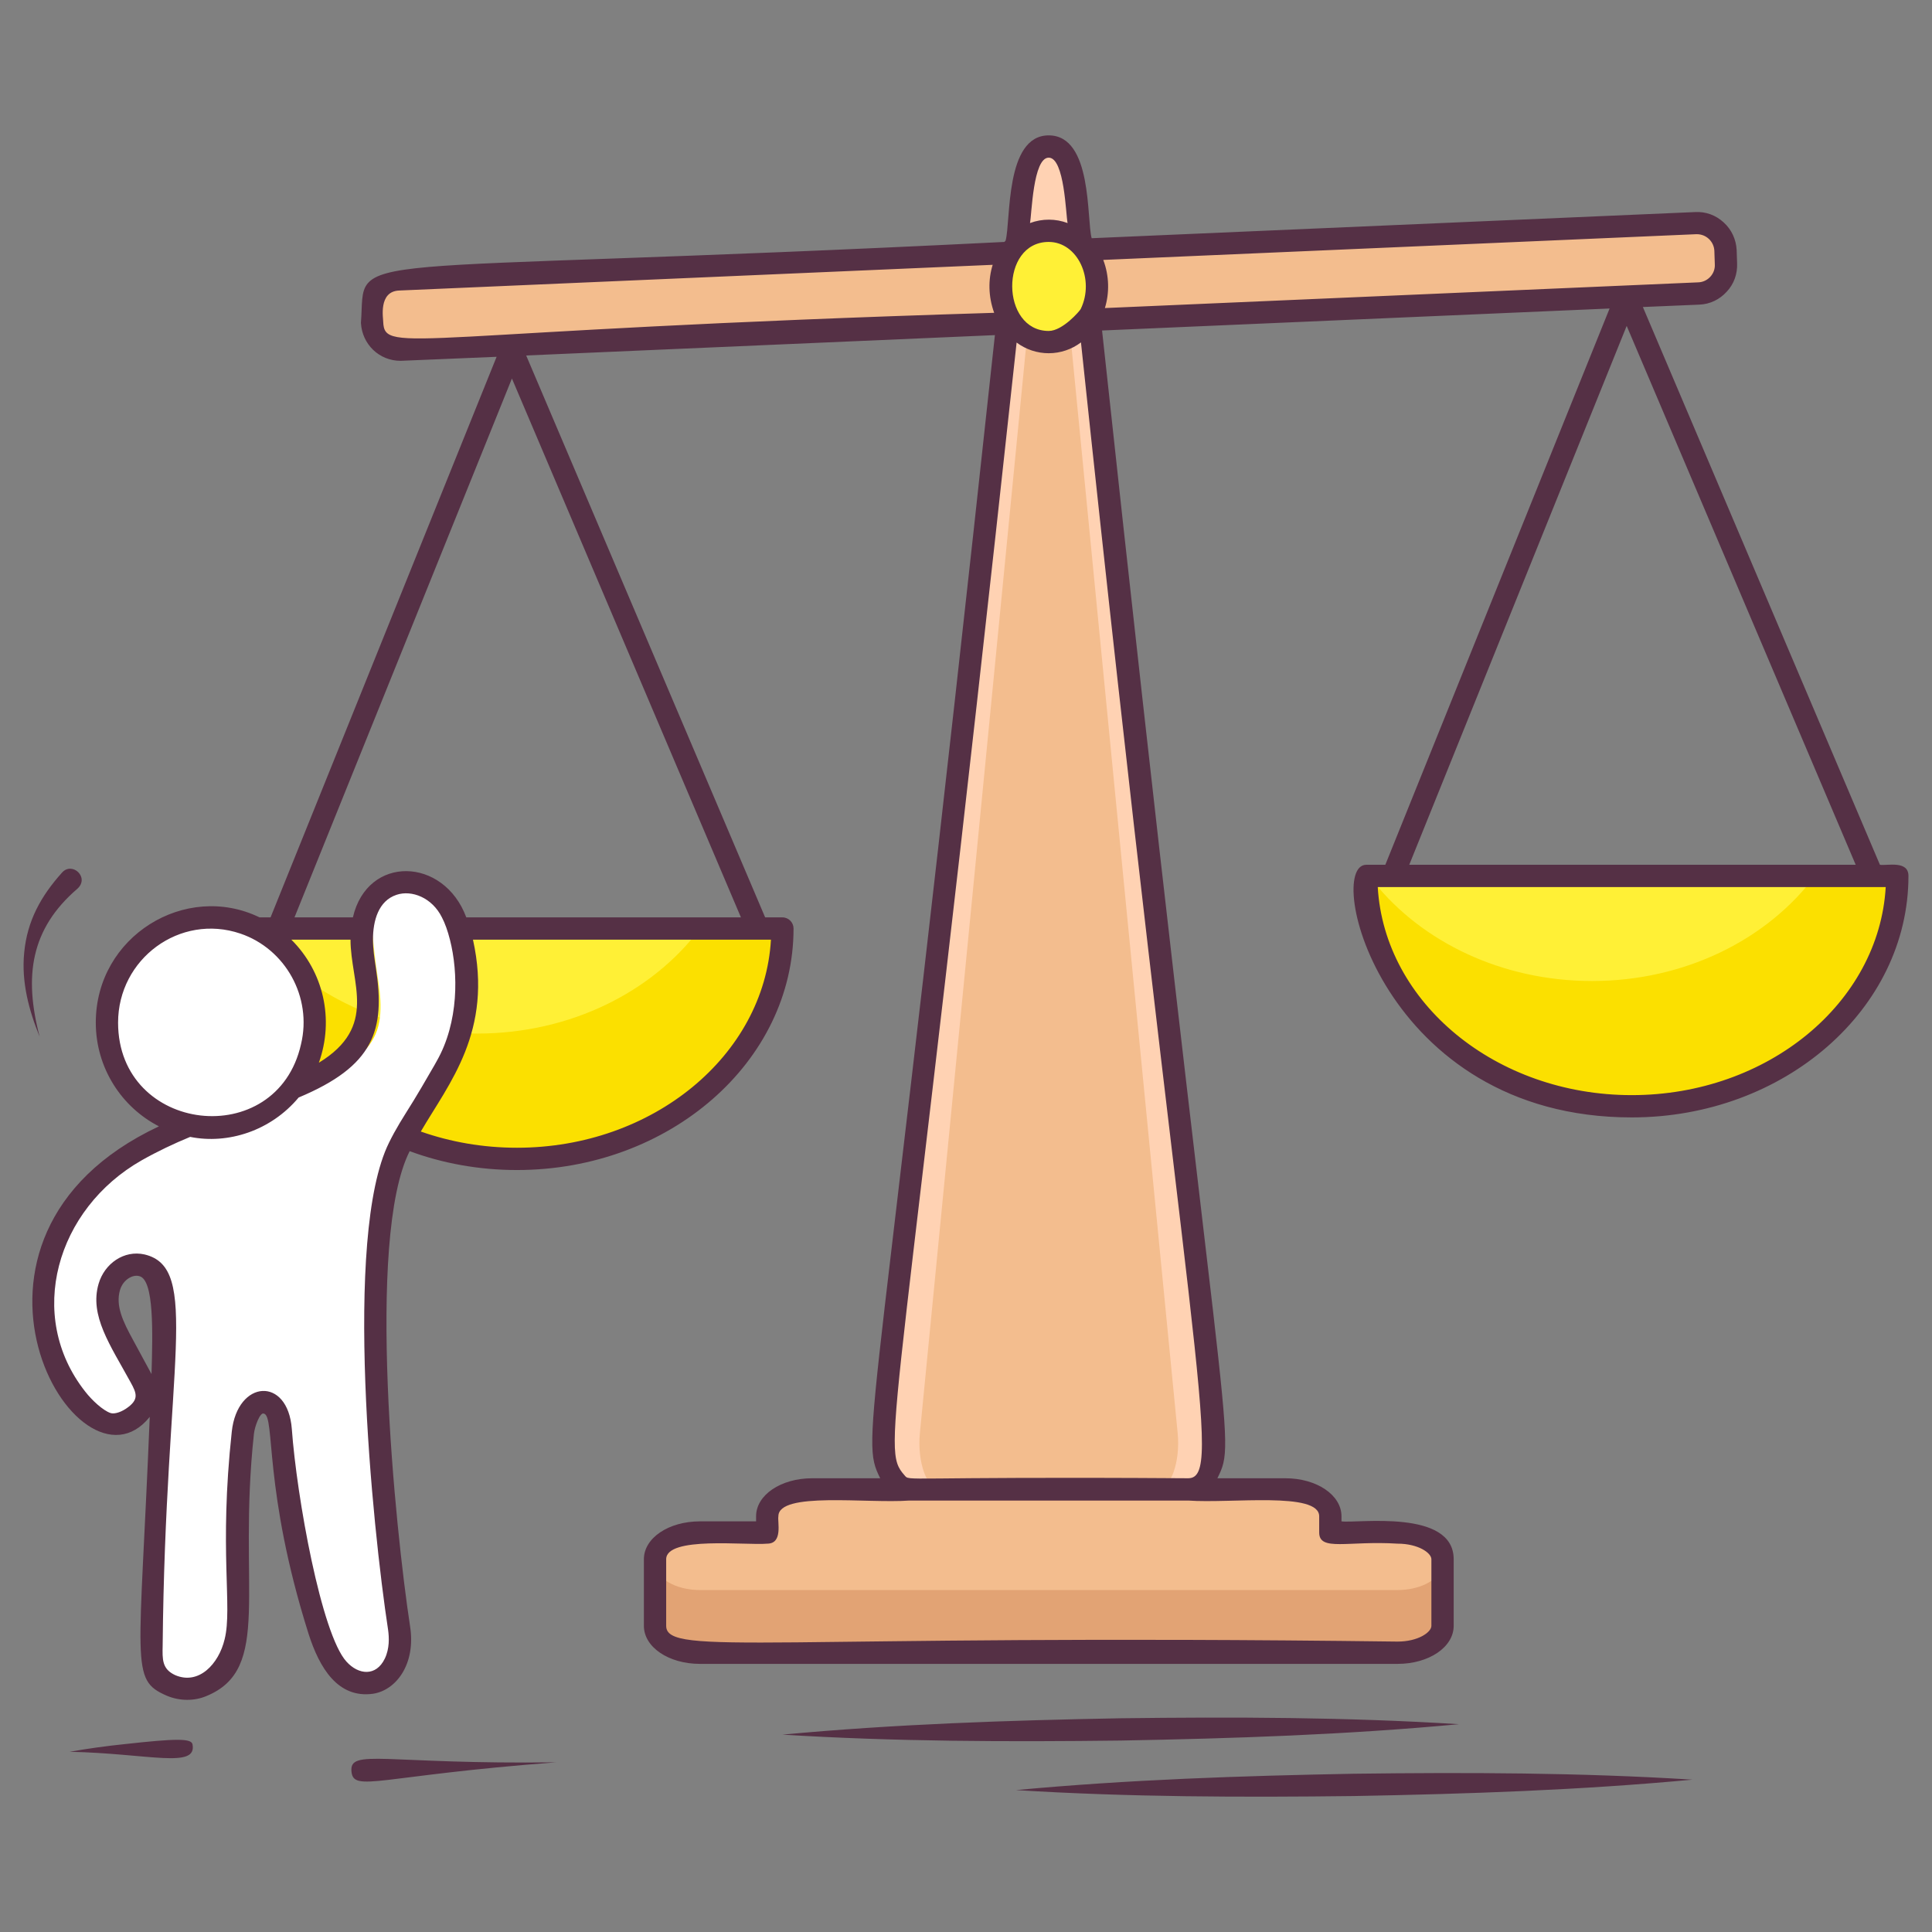 <svg width="160" height="160" viewBox="0 0 160 160" fill="none" xmlns="http://www.w3.org/2000/svg">
<rect x="0" y="0" width="160" height="160" fill="#808080" stroke="none"/>
<path d="M64.797 76.891C64.797 87.431 54.955 95.97 42.81 95.97C30.666 95.97 20.823 87.431 20.823 76.891H64.797Z" fill="#FFF036"/>
<path d="M73.159 118.139L84.704 15.505C85.208 11.009 88.502 11.009 89.008 15.505L100.551 118.139C100.851 120.814 99.805 123.345 98.398 123.345H75.312C73.905 123.345 72.859 120.814 73.159 118.139Z" fill="#FFD2B3"/>
<path d="M76.181 118.68L85.178 26.633C85.572 22.601 88.138 22.601 88.532 26.633L97.529 118.68C97.763 121.08 96.948 123.35 95.851 123.35H77.858C76.762 123.35 75.946 121.079 76.181 118.68Z" fill="#F3BD8E"/>
<path d="M140.679 24.295L33.282 28.953C32.972 28.967 32.662 28.919 32.37 28.813C32.078 28.707 31.81 28.544 31.581 28.334C31.352 28.124 31.166 27.871 31.035 27.589C30.904 27.308 30.829 27.003 30.816 26.692L30.768 25.593C30.741 24.967 30.964 24.355 31.388 23.893C31.812 23.43 32.402 23.155 33.029 23.128L140.426 18.471C140.736 18.457 141.046 18.505 141.338 18.611C141.63 18.718 141.898 18.881 142.127 19.09C142.356 19.3 142.542 19.553 142.673 19.835C142.804 20.117 142.879 20.422 142.892 20.732L142.94 21.83C142.967 22.456 142.744 23.068 142.32 23.531C141.896 23.993 141.306 24.268 140.679 24.295Z" fill="#F3BD8E"/>
<path d="M86.855 28.333C89.061 28.333 90.85 26.268 90.85 23.721C90.85 21.174 89.061 19.109 86.855 19.109C84.648 19.109 82.859 21.174 82.859 23.721C82.859 26.268 84.648 28.333 86.855 28.333Z" fill="#FFF036"/>
<path d="M115.733 126.904H110.172V125.569C110.172 124.339 108.502 123.344 106.443 123.344H67.264C65.205 123.344 63.536 124.341 63.536 125.569V126.904H57.975C55.916 126.904 54.246 127.901 54.246 129.13V134.636C54.246 135.864 55.916 136.861 57.975 136.861H115.733C117.792 136.861 119.462 135.864 119.462 134.636V129.13C119.462 127.9 117.792 126.904 115.733 126.904Z" fill="#F3BD8E"/>
<path d="M119.461 129.453V134.641C119.461 135.869 117.793 136.869 115.732 136.869H57.977C55.914 136.869 54.246 135.869 54.246 134.641V129.453C54.246 130.681 55.914 131.682 57.977 131.682H115.729C117.792 131.682 119.46 130.681 119.46 129.454L119.461 129.453Z" fill="#E2A374"/>
<path d="M65.427 76.891C65.427 87.431 55.583 95.97 43.435 95.97C31.485 95.97 21.762 87.704 21.46 77.406C25.433 82.35 32.045 85.596 39.523 85.596C47.257 85.596 54.067 82.123 57.979 76.891H65.427Z" fill="#FBE000"/>
<path d="M157.119 72.539C157.119 83.079 147.278 91.618 135.133 91.618C122.989 91.618 113.146 83.079 113.146 72.539H157.119Z" fill="#FFF036"/>
<path d="M157.752 72.539C157.752 83.079 147.908 91.618 135.761 91.618C123.81 91.618 114.088 83.353 113.785 73.055C117.758 77.999 124.37 81.244 131.848 81.244C139.582 81.244 146.392 77.771 150.305 72.539H157.751H157.752Z" fill="#FBE000"/>
<path d="M32.558 73.225C30.253 73.981 30.812 76.961 31.042 79.167C31.244 81.11 31.814 83.088 31.329 84.981C30.391 88.634 25.153 89.839 21.579 91.043C18.584 92.051 14.845 93.257 11.261 95.294C3.773 99.552 1.005 109.041 6.328 115.814C6.913 116.558 7.974 117.59 8.854 117.891C10.093 118.313 12.083 116.969 12.152 115.663C12.182 115.075 11.894 114.525 11.612 114.008L10.204 111.417C9.39 109.919 8.546 108.293 9.053 106.563C9.399 105.379 10.552 104.499 11.752 104.783C13.441 105.182 13.728 107.417 13.656 109.144L12.552 136.223C12.526 136.865 12.503 137.529 12.725 138.133C13.275 139.622 15.256 140.221 16.725 139.614C18.193 139.007 19.132 137.509 19.502 135.965C19.873 134.42 19.766 132.809 19.699 131.224C19.526 127.028 19.665 122.825 20.114 118.65C20.243 117.449 20.919 115.864 22.088 116.168C22.958 116.393 23.175 117.507 23.24 118.403C23.658 124.056 24.732 129.641 26.442 135.045C26.801 136.182 27.209 137.347 28.012 138.229C29.226 139.565 31.574 140.111 32.707 137.743C33.136 136.849 33.2 135.825 33.05 134.846C31.52 124.849 30.905 114.734 31.214 104.625C31.28 102.493 31.387 100.349 31.86 98.267C32.311 96.28 33.106 94.35 34.349 92.735C35.056 91.818 36.675 88.805 36.969 88.326C38.327 86.12 38.702 76.934 36.883 74.697C35.84 73.413 34.13 72.709 32.558 73.225Z" fill="white"/>
<path d="M17.459 93.4C22.21 93.4 26.062 89.501 26.062 84.692C26.062 79.883 22.21 75.984 17.459 75.984C12.707 75.984 8.855 79.883 8.855 84.692C8.855 89.501 12.707 93.4 17.459 93.4Z" fill="white"/>
<path d="M6.407 73.603C7.443 72.668 5.983 71.322 5.139 72.262C3.393 74.207 2.257 76.24 2.004 78.892C1.759 81.346 2.408 83.702 3.284 85.858C1.967 80.838 2.536 76.933 6.407 73.603ZM155.687 71.617L136.056 25.426C137.73 25.352 140.647 25.229 140.721 25.229H140.733C141.607 25.192 142.407 24.811 142.998 24.159C143.601 23.519 143.896 22.682 143.859 21.796L143.822 20.7C143.773 19.826 143.404 19.014 142.751 18.423C142.099 17.82 141.262 17.512 140.388 17.562L90.407 19.728C89.976 18.177 90.493 11.211 86.85 11.211C83.207 11.211 83.724 18.3 83.281 19.925C83.244 19.962 83.219 19.999 83.182 20.036C26.542 22.866 30.382 20.503 29.89 26.743C29.988 28.503 31.391 29.882 33.176 29.882C33.299 29.882 40.622 29.574 41.127 29.549L22.407 75.974H21.496C15.391 73.008 7.933 77.513 7.933 84.688C7.933 88.429 10.062 91.691 13.164 93.279C-6.516 102.509 6.444 124.786 12.401 117.34C11.564 137.98 10.751 139.088 13.779 140.417C14.887 140.897 16.118 140.872 17.078 140.466C22.604 138.214 19.65 131.531 21.028 118.756C21.09 118.128 21.545 116.922 21.853 117.069C22.813 117.279 21.779 123.346 25.558 135.322C26.456 138.116 27.97 140.676 30.899 140.269C32.807 139.974 34.444 137.82 33.964 134.706C32.733 126.657 30.271 102.559 33.927 95.334C36.659 96.343 39.662 96.897 42.813 96.897C55.441 96.897 65.718 87.925 65.718 76.897C65.718 76.392 65.311 75.974 64.794 75.974H63.367L43.576 29.439C66.899 28.429 59.158 28.762 82.394 27.753C72.475 119.777 71.133 118.854 72.893 122.423H67.268C64.659 122.423 62.616 123.814 62.616 125.574V125.992H57.976C55.367 125.992 53.324 127.371 53.324 129.131V134.645C53.324 136.405 55.367 137.796 57.976 137.796H115.736C118.345 137.796 120.388 136.405 120.388 134.645V129.131C120.388 124.934 112.364 126.177 111.096 125.992V125.574C111.096 123.814 109.053 122.423 106.444 122.423H100.819C102.53 118.965 101.324 120.565 91.268 27.371C117.225 26.251 107.318 26.669 133.299 25.549L114.727 71.617H113.151C109.619 71.617 114.431 92.54 135.133 92.54C147.773 92.54 158.05 83.568 158.05 72.54C158.05 71.223 156.253 71.716 155.687 71.617ZM24.13 77.82H29.028C29.028 81.414 31.342 84.996 26.407 88.011C27.687 84.417 26.801 80.479 24.13 77.82ZM9.779 84.688C9.779 79.408 14.899 75.617 19.908 77.316C23.638 78.583 25.865 82.571 24.93 86.472C22.936 95.395 9.779 93.894 9.779 84.688ZM12.548 113.796C12.524 113.746 11.047 111.026 11.022 110.977C10.173 109.426 9.558 108.134 9.939 106.829C10.198 105.968 10.998 105.525 11.539 105.685C12.77 105.98 12.647 110.362 12.548 113.796ZM33.57 92.245C33.41 92.503 33.25 92.762 33.102 93.008C32.77 93.562 32.474 94.103 32.216 94.632C28.388 102.362 30.838 126.472 32.142 134.989C32.228 135.617 32.265 136.528 31.871 137.352C31.145 138.866 29.681 138.706 28.696 137.611C26.616 135.346 24.573 123.962 24.167 118.337C23.834 113.968 19.662 114.251 19.195 118.559C18.124 128.442 19.268 133.082 18.604 135.752C18.111 137.82 16.462 139.556 14.518 138.731C13.41 138.226 13.447 137.426 13.471 136.269C13.693 112.922 16.634 104.996 11.97 103.888C10.271 103.506 8.659 104.639 8.167 106.312C7.391 108.959 9.139 111.408 10.801 114.448C11.342 115.42 11.527 115.925 10.431 116.663C9.89 117.02 9.398 117.106 9.151 117.02C8.524 116.811 7.601 115.949 7.059 115.248C2.099 108.959 4.671 100.109 11.724 96.097C13.053 95.346 14.407 94.706 15.748 94.153C18.875 94.78 22.419 93.66 24.733 90.891C30.961 88.282 31.921 85.34 31.133 80.195C31.01 79.395 30.887 78.596 30.887 77.82C30.887 76.245 31.342 74.596 32.844 74.103C34.099 73.685 35.785 74.337 36.598 75.974C36.856 76.466 37.078 77.094 37.262 77.82C37.964 80.565 38.001 84.663 36.167 87.876L35.982 88.208C35.391 89.229 34.505 90.78 33.57 92.245ZM63.847 77.82C63.293 87.408 54.062 95.051 42.813 95.051C39.995 95.051 37.299 94.571 34.85 93.709C37.164 89.734 40.856 85.426 39.17 77.82H63.847ZM61.361 75.974H38.616C36.758 70.953 30.419 70.78 29.225 75.974H24.388L42.395 31.346L61.361 75.974ZM31.736 26.657C31.748 26.399 31.305 24.122 33.065 24.06L82.21 21.931C81.828 23.162 81.841 24.54 82.333 25.906C34.025 27.383 31.859 29.426 31.736 26.657ZM86.85 13.057C88.167 13.057 88.265 17.796 88.413 18.473C87.428 18.103 86.321 18.091 85.299 18.473C85.447 17.771 85.545 13.057 86.85 13.057ZM86.85 20.036C89.25 20.036 90.69 23.149 89.496 25.599C89.422 25.746 88.007 27.408 86.85 27.408C82.862 27.408 82.776 20.036 86.85 20.036ZM109.25 125.574V126.916C109.25 128.503 111.638 127.58 115.736 127.839C117.447 127.839 118.542 128.602 118.542 129.131V134.645C118.542 135.174 117.447 135.949 115.736 135.949C63.81 135.285 55.17 137.217 55.17 134.645V129.131C55.17 127.199 61.791 127.999 63.539 127.839C64.856 127.839 64.376 126.042 64.462 125.574C64.462 123.506 71.773 124.528 75.318 124.269H98.394C101.939 124.528 109.25 123.506 109.25 125.574ZM98.394 122.423C74.222 122.263 75.379 122.719 74.899 122.165C72.831 119.826 74.382 119.026 84.191 28.368C84.961 28.944 85.897 29.255 86.858 29.253C87.819 29.25 88.754 28.936 89.521 28.356C98.431 112.688 101.422 122.423 98.394 122.423ZM91.502 25.512C91.884 24.269 91.871 22.854 91.367 21.525L140.462 19.396H140.536C140.907 19.396 141.264 19.54 141.532 19.797C141.8 20.053 141.959 20.403 141.976 20.774L142.013 21.882C142.038 22.263 141.902 22.633 141.644 22.916C141.385 23.199 141.028 23.371 140.635 23.383L91.502 25.512ZM134.715 26.989L153.681 71.617H116.708L134.715 26.989ZM135.133 90.694C123.884 90.694 114.653 83.051 114.099 73.463H156.167C155.613 83.051 146.395 90.694 135.133 90.694ZM10.351 144.438C8.818 144.594 7.291 144.806 5.773 145.074C12.301 145.213 16.344 146.512 15.942 144.453C15.843 143.949 14.497 143.978 10.351 144.438ZM29.108 146.717C29.283 148.465 31.388 147.057 46.06 145.947C31.865 146.135 28.913 144.767 29.108 146.717ZM112.139 146.893C102.802 147.067 93.468 147.378 84.141 148.247C93.49 148.831 102.829 148.853 112.167 148.74C121.503 148.567 130.838 148.258 140.164 147.383C130.817 146.797 121.475 146.775 112.139 146.893ZM92.824 144.145C102.161 143.974 111.495 143.665 120.822 142.79C111.473 142.204 102.132 142.182 92.796 142.3C83.459 142.472 74.125 142.784 64.798 143.654C74.146 144.236 83.487 144.258 92.824 144.145Z" fill="#553045"/>
</svg>

